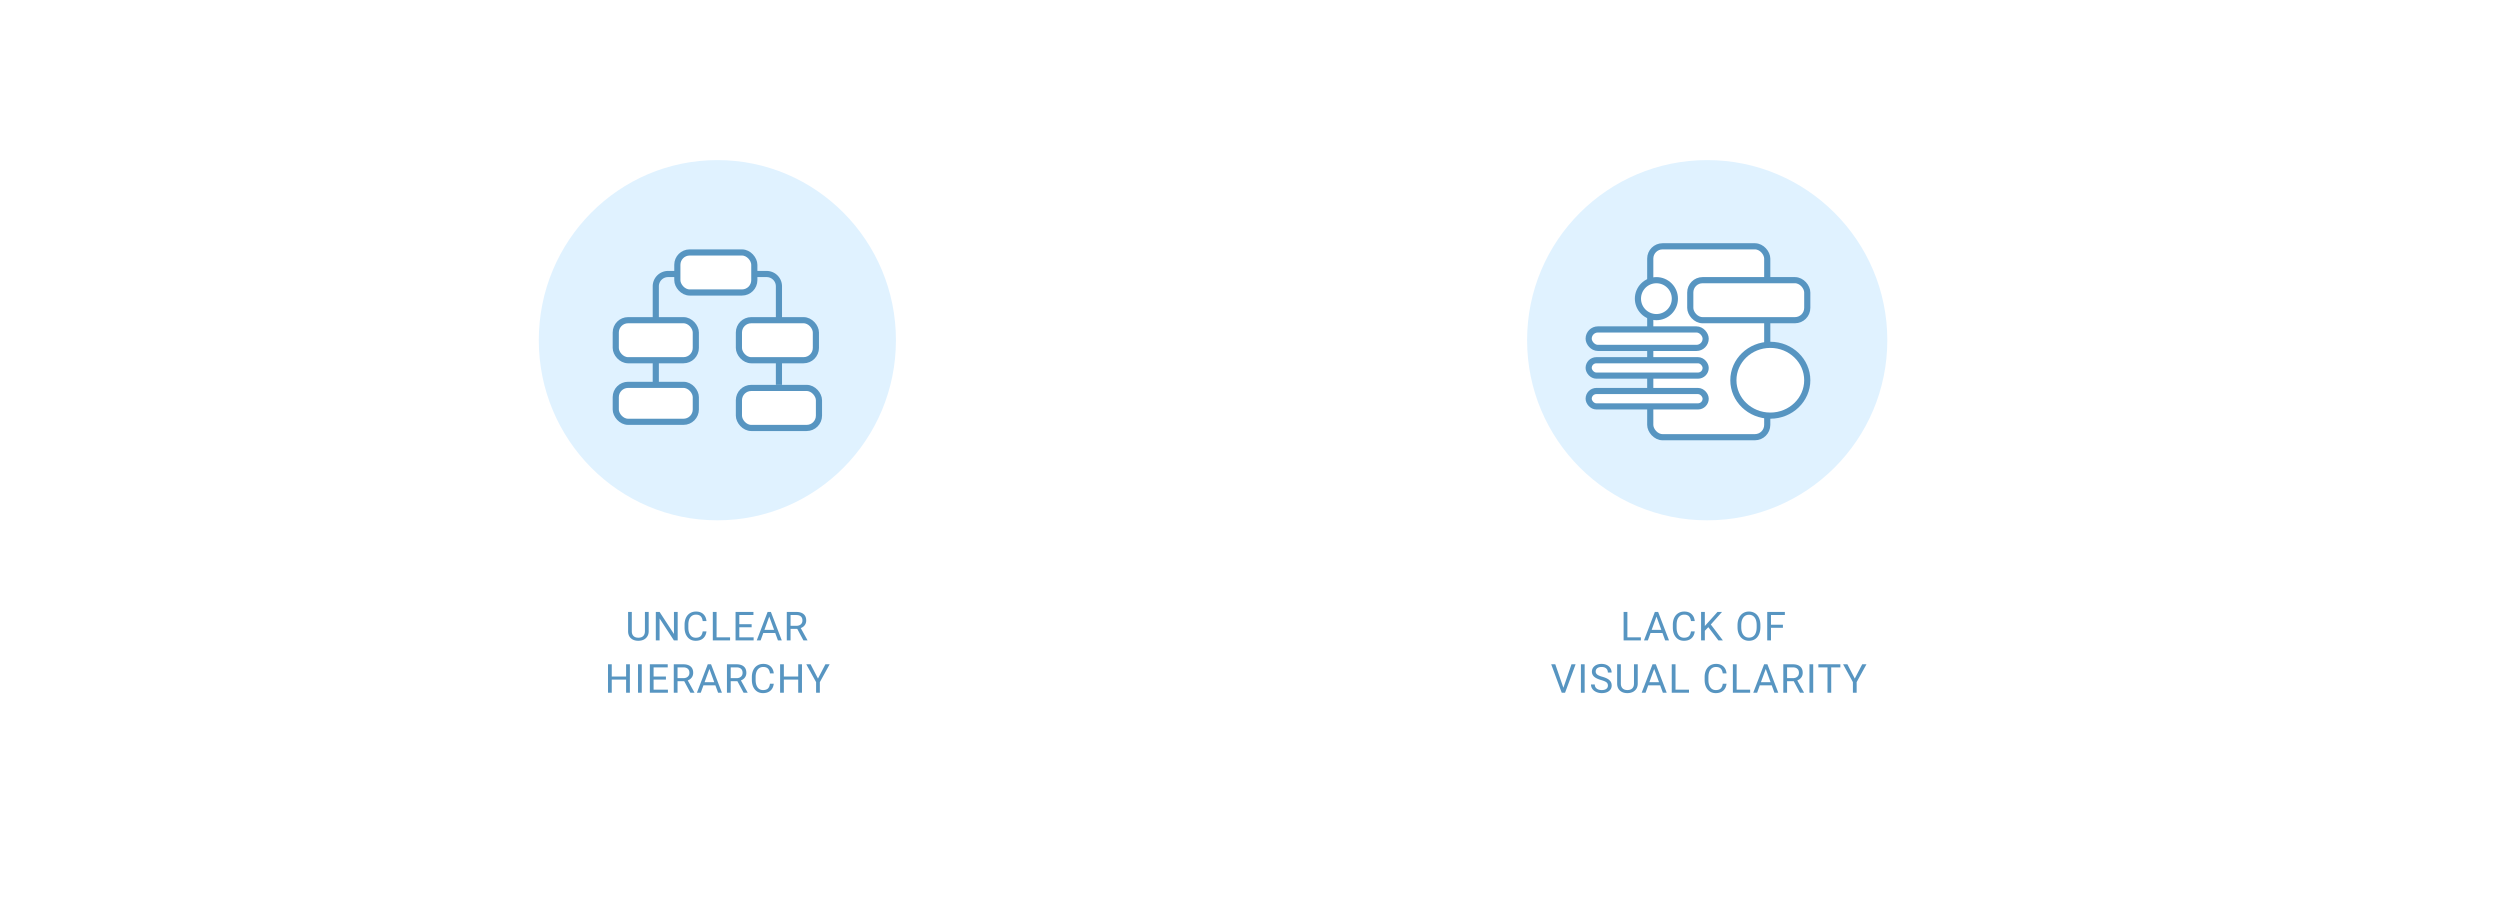 <svg xmlns="http://www.w3.org/2000/svg" width="812" height="295" fill="none"><path fill="#fff" d="M0 0h812v295H0z"/><ellipse cx="233" cy="110.5" fill="#E0F2FF" rx="58" ry="58.5"/><path stroke="#5795C1" stroke-width="2" d="M213 124.217V93a4 4 0 0 1 4-4h32a4 4 0 0 1 4 4v32"/><circle cx="554.5" cy="110.5" r="58.5" fill="#E0F2FF"/><rect width="25" height="13" x="220" y="82" fill="#fff" stroke="#5795C1" stroke-width="2" rx="4"/><rect width="25" height="13" x="240" y="104" fill="#fff" stroke="#5795C1" stroke-width="2" rx="4"/><rect width="38" height="62" x="536" y="80" fill="#fff" stroke="#5795C1" stroke-width="2" rx="4"/><rect width="38" height="13" x="549" y="91" fill="#fff" stroke="#5795C1" stroke-width="2" rx="4"/><rect width="38" height="6" x="516" y="107" fill="#fff" stroke="#5795C1" stroke-width="2" rx="3"/><rect width="38" height="5" x="516" y="117" fill="#fff" stroke="#5795C1" stroke-width="2" rx="2.5"/><rect width="38" height="5" x="516" y="127" fill="#fff" stroke="#5795C1" stroke-width="2" rx="2.5"/><rect width="26" height="13" x="240" y="126" fill="#fff" stroke="#5795C1" stroke-width="2" rx="4"/><rect width="26" height="12" x="200" y="125" fill="#fff" stroke="#5795C1" stroke-width="2" rx="4"/><rect width="26" height="13" x="200" y="104" fill="#fff" stroke="#5795C1" stroke-width="2" rx="4"/><path fill="#fff" stroke="#5795C1" stroke-width="2" d="M587 123.5c0 6.315-5.335 11.5-12 11.5s-12-5.185-12-11.5 5.335-11.5 12-11.5 12 5.185 12 11.5Z"/><circle cx="538" cy="97" r="6" fill="#fff" stroke="#5795C1" stroke-width="2"/><path fill="#5795C1" d="M210.694 198.758v6.284c-.004.872-.279 1.585-.825 2.139-.542.555-1.278.866-2.209.933l-.324.013c-1.011 0-1.817-.273-2.418-.819-.601-.546-.906-1.297-.914-2.253v-6.297h1.206v6.259c0 .668.184 1.189.552 1.561.368.368.893.552 1.574.552.69 0 1.217-.184 1.581-.552.368-.368.552-.886.552-1.555v-6.265h1.225ZM220.11 208h-1.225l-4.652-7.122V208h-1.226v-9.242h1.226l4.665 7.154v-7.154h1.212V208Zm9.353-2.933c-.114.978-.476 1.733-1.085 2.266-.605.529-1.411.794-2.419.794-1.091 0-1.967-.391-2.627-1.174-.656-.783-.984-1.831-.984-3.142v-.889c0-.859.152-1.615.457-2.266.309-.652.744-1.151 1.307-1.498.563-.352 1.215-.527 1.955-.527.982 0 1.769.275 2.362.825.592.546.937 1.303 1.034 2.273h-1.225c-.106-.737-.336-1.27-.692-1.6-.351-.33-.844-.495-1.479-.495-.778 0-1.39.288-1.834.863-.44.576-.66 1.394-.66 2.457v.895c0 1.003.209 1.8.628 2.393.419.592 1.005.888 1.758.888.678 0 1.196-.152 1.556-.457.364-.309.605-.844.723-1.606h1.225Zm3.285 1.936h4.38V208h-5.605v-9.242h1.225v8.245Zm11.384-3.275h-4.005v3.275h4.652V208h-5.871v-9.242h5.808v1.003h-4.589v2.97h4.005v.997Zm7.658 1.86h-3.872l-.87 2.412h-1.256l3.529-9.242h1.066l3.536 9.242h-1.251l-.882-2.412Zm-3.504-1.003h3.142l-1.574-4.323-1.568 4.323Zm10.661-.324h-2.171V208h-1.225v-9.242h3.059c1.041 0 1.841.237 2.4.711.562.474.844 1.163.844 2.069 0 .576-.157 1.077-.47 1.504-.309.428-.74.747-1.295.959l2.171 3.923V208h-1.307l-2.006-3.739Zm-2.171-.996h1.872c.605 0 1.086-.157 1.441-.47.36-.313.54-.732.54-1.257 0-.571-.172-1.009-.514-1.314-.339-.305-.83-.459-1.473-.463h-1.866v3.504ZM204.583 225h-1.225v-4.272h-4.659V225h-1.219v-9.242h1.219v3.973h4.659v-3.973h1.225V225Zm3.862 0h-1.219v-9.242h1.219V225Zm7.849-4.272h-4.006v3.275h4.653V225h-5.871v-9.242h5.808v1.003h-4.59v2.97h4.006v.997Zm5.944.533h-2.171V225h-1.225v-9.242h3.06c1.041 0 1.84.237 2.399.711.563.474.844 1.163.844 2.069 0 .576-.156 1.077-.47 1.504-.308.428-.74.747-1.294.959l2.17 3.923V225h-1.307l-2.006-3.739Zm-2.171-.996h1.873c.605 0 1.085-.157 1.441-.47.359-.313.539-.732.539-1.257 0-.571-.171-1.009-.514-1.314-.339-.305-.83-.459-1.473-.463h-1.866v3.504Zm12.286 2.323h-3.873l-.869 2.412h-1.257l3.529-9.242h1.067l3.535 9.242h-1.25l-.882-2.412Zm-3.504-1.003h3.142l-1.574-4.323-1.568 4.323Zm10.66-.324h-2.171V225h-1.225v-9.242h3.06c1.041 0 1.841.237 2.399.711.563.474.844 1.163.844 2.069 0 .576-.156 1.077-.469 1.504-.309.428-.741.747-1.295.959l2.171 3.923V225h-1.308l-2.006-3.739Zm-2.171-.996h1.873c.605 0 1.085-.157 1.441-.47.359-.313.539-.732.539-1.257 0-.571-.171-1.009-.514-1.314-.338-.305-.829-.459-1.473-.463h-1.866v3.504Zm13.981 1.802c-.115.978-.477 1.733-1.086 2.266-.605.529-1.411.794-2.418.794-1.092 0-1.968-.391-2.628-1.174-.656-.783-.984-1.831-.984-3.142v-.889c0-.859.152-1.615.457-2.266.309-.652.745-1.151 1.307-1.498.563-.352 1.215-.527 1.956-.527.981 0 1.768.275 2.361.825.592.546.937 1.303 1.035 2.273h-1.226c-.105-.737-.336-1.27-.691-1.6-.352-.33-.845-.495-1.479-.495-.779 0-1.391.288-1.835.863-.44.576-.66 1.394-.66 2.457v.895c0 1.003.209 1.8.628 2.393.419.592 1.005.888 1.759.888.677 0 1.195-.152 1.555-.457.364-.309.605-.844.723-1.606h1.226Zm9.162 2.933h-1.225v-4.272h-4.659V225h-1.219v-9.242h1.219v3.973h4.659v-3.973h1.225V225Zm5.195-4.602 2.412-4.64h1.384l-3.186 5.795V225h-1.219v-3.447l-3.187-5.795h1.397l2.399 4.64Zm262.898-13.395h4.38V208h-5.605v-9.242h1.225v8.245Zm11.391-1.415h-3.872l-.87 2.412h-1.257l3.53-9.242h1.066l3.536 9.242h-1.251l-.882-2.412Zm-3.504-1.003h3.142l-1.574-4.323-1.568 4.323Zm13.993.482c-.114.978-.476 1.733-1.085 2.266-.606.529-1.412.794-2.419.794-1.092 0-1.968-.391-2.628-1.174-.656-.783-.984-1.831-.984-3.142v-.889c0-.859.153-1.615.457-2.266.309-.652.745-1.151 1.308-1.498.563-.352 1.215-.527 1.955-.527.982 0 1.769.275 2.361.825.593.546.938 1.303 1.035 2.273h-1.225c-.106-.737-.336-1.27-.692-1.6-.351-.33-.844-.495-1.479-.495-.779 0-1.39.288-1.834.863-.441.576-.661 1.394-.661 2.457v.895c0 1.003.21 1.8.629 2.393.419.592 1.005.888 1.758.888.677 0 1.196-.152 1.555-.457.364-.309.605-.844.724-1.606h1.225Zm4.408-1.364-1.13 1.174V208h-1.219v-9.242h1.219v4.57l4.107-4.57h1.473l-3.637 4.081 3.922 5.161h-1.459l-3.276-4.297Zm16.916-.026c0 .906-.152 1.697-.457 2.374-.305.673-.736 1.187-1.295 1.543-.559.355-1.21.533-1.955.533-.728 0-1.373-.178-1.936-.533-.563-.36-1.001-.87-1.314-1.53-.309-.664-.468-1.432-.476-2.304v-.667c0-.888.154-1.673.463-2.355.309-.681.745-1.202 1.308-1.561.567-.364 1.214-.546 1.942-.546.741 0 1.392.18 1.955.539.567.356 1.003.874 1.308 1.556.305.677.457 1.466.457 2.367v.584Zm-1.213-.596c0-1.096-.22-1.936-.66-2.52-.44-.589-1.056-.883-1.847-.883-.77 0-1.377.294-1.822.883-.44.584-.666 1.396-.679 2.437v.679c0 1.062.222 1.898.667 2.508.448.605 1.064.907 1.847.907.787 0 1.396-.285 1.828-.857.432-.575.654-1.398.666-2.469v-.685Zm8.528.837h-3.878V208h-1.219v-9.242h5.726v1.003h-4.507v3.161h3.878v.996Zm-71.309 19.463 2.64-7.623h1.333L508.33 225h-1.079l-3.422-9.242h1.327l2.628 7.623Zm6.915 1.619h-1.219v-9.242h1.219V225Zm5.348-4.12c-1.045-.3-1.807-.668-2.285-1.104a2.13 2.13 0 0 1-.711-1.625c0-.728.29-1.329.869-1.803.584-.478 1.342-.717 2.273-.717.635 0 1.199.123 1.695.368.499.245.884.584 1.155 1.016.275.431.412.903.412 1.415h-1.225c0-.558-.177-.996-.533-1.314-.355-.321-.857-.482-1.504-.482-.601 0-1.071.133-1.409.4-.335.262-.502.628-.502 1.098 0 .376.159.696.476.958.322.258.866.495 1.632.711.77.216 1.371.455 1.802.718.436.258.758.56.965.907.212.347.317.756.317 1.225 0 .749-.292 1.35-.875 1.803-.584.449-1.365.673-2.343.673a4.378 4.378 0 0 1-1.777-.362c-.55-.245-.976-.58-1.276-1.003a2.452 2.452 0 0 1-.444-1.441h1.225c0 .559.205 1.001.615 1.327.415.322.967.482 1.657.482.643 0 1.136-.131 1.479-.393.343-.263.514-.62.514-1.073 0-.453-.158-.802-.476-1.047-.317-.25-.893-.495-1.726-.737Zm11.892-5.122v6.284c-.005.872-.28 1.585-.825 2.139-.542.555-1.278.866-2.209.933l-.324.013c-1.012 0-1.818-.273-2.419-.819-.601-.546-.905-1.297-.914-2.253v-6.297h1.206v6.259c0 .668.184 1.189.553 1.561.368.368.892.552 1.574.552.69 0 1.216-.184 1.58-.552.369-.368.553-.886.553-1.555v-6.265h1.225Zm7.277 6.83h-3.872l-.87 2.412h-1.257l3.53-9.242h1.066l3.536 9.242h-1.251l-.882-2.412Zm-3.504-1.003h3.142l-1.574-4.323-1.568 4.323Zm8.496 2.418h4.38V225h-5.605v-9.242h1.225v8.245Zm16.573-1.936c-.114.978-.476 1.733-1.086 2.266-.605.529-1.411.794-2.418.794-1.092 0-1.968-.391-2.628-1.174-.656-.783-.984-1.831-.984-3.142v-.889c0-.859.153-1.615.457-2.266.309-.652.745-1.151 1.308-1.498.563-.352 1.214-.527 1.955-.527.982 0 1.769.275 2.361.825.593.546.938 1.303 1.035 2.273h-1.225c-.106-.737-.337-1.27-.692-1.6-.351-.33-.844-.495-1.479-.495-.779 0-1.39.288-1.835.863-.44.576-.66 1.394-.66 2.457v.895c0 1.003.21 1.8.629 2.393.419.592 1.005.888 1.758.888.677 0 1.195-.152 1.555-.457.364-.309.605-.844.724-1.606h1.225Zm3.284 1.936h4.38V225h-5.605v-9.242h1.225v8.245Zm11.391-1.415h-3.872l-.87 2.412h-1.257l3.53-9.242h1.066l3.536 9.242h-1.251l-.882-2.412Zm-3.504-1.003h3.142l-1.574-4.323-1.568 4.323Zm10.661-.324h-2.171V225h-1.225v-9.242h3.059c1.041 0 1.841.237 2.4.711.562.474.844 1.163.844 2.069 0 .576-.157 1.077-.47 1.504-.309.428-.741.747-1.295.959l2.171 3.923V225h-1.308l-2.005-3.739Zm-2.171-.996h1.872c.605 0 1.086-.157 1.441-.47.36-.313.54-.732.54-1.257 0-.571-.172-1.009-.514-1.314-.339-.305-.83-.459-1.473-.463h-1.866v3.504Zm8.489 4.735h-1.218v-9.242h1.218V225Zm8.82-8.239h-2.971V225h-1.212v-8.239h-2.965v-1.003h7.148v1.003Zm4.681 3.637 2.412-4.64h1.384l-3.187 5.795V225h-1.218v-3.447l-3.187-5.795h1.397l2.399 4.64Z"/></svg>